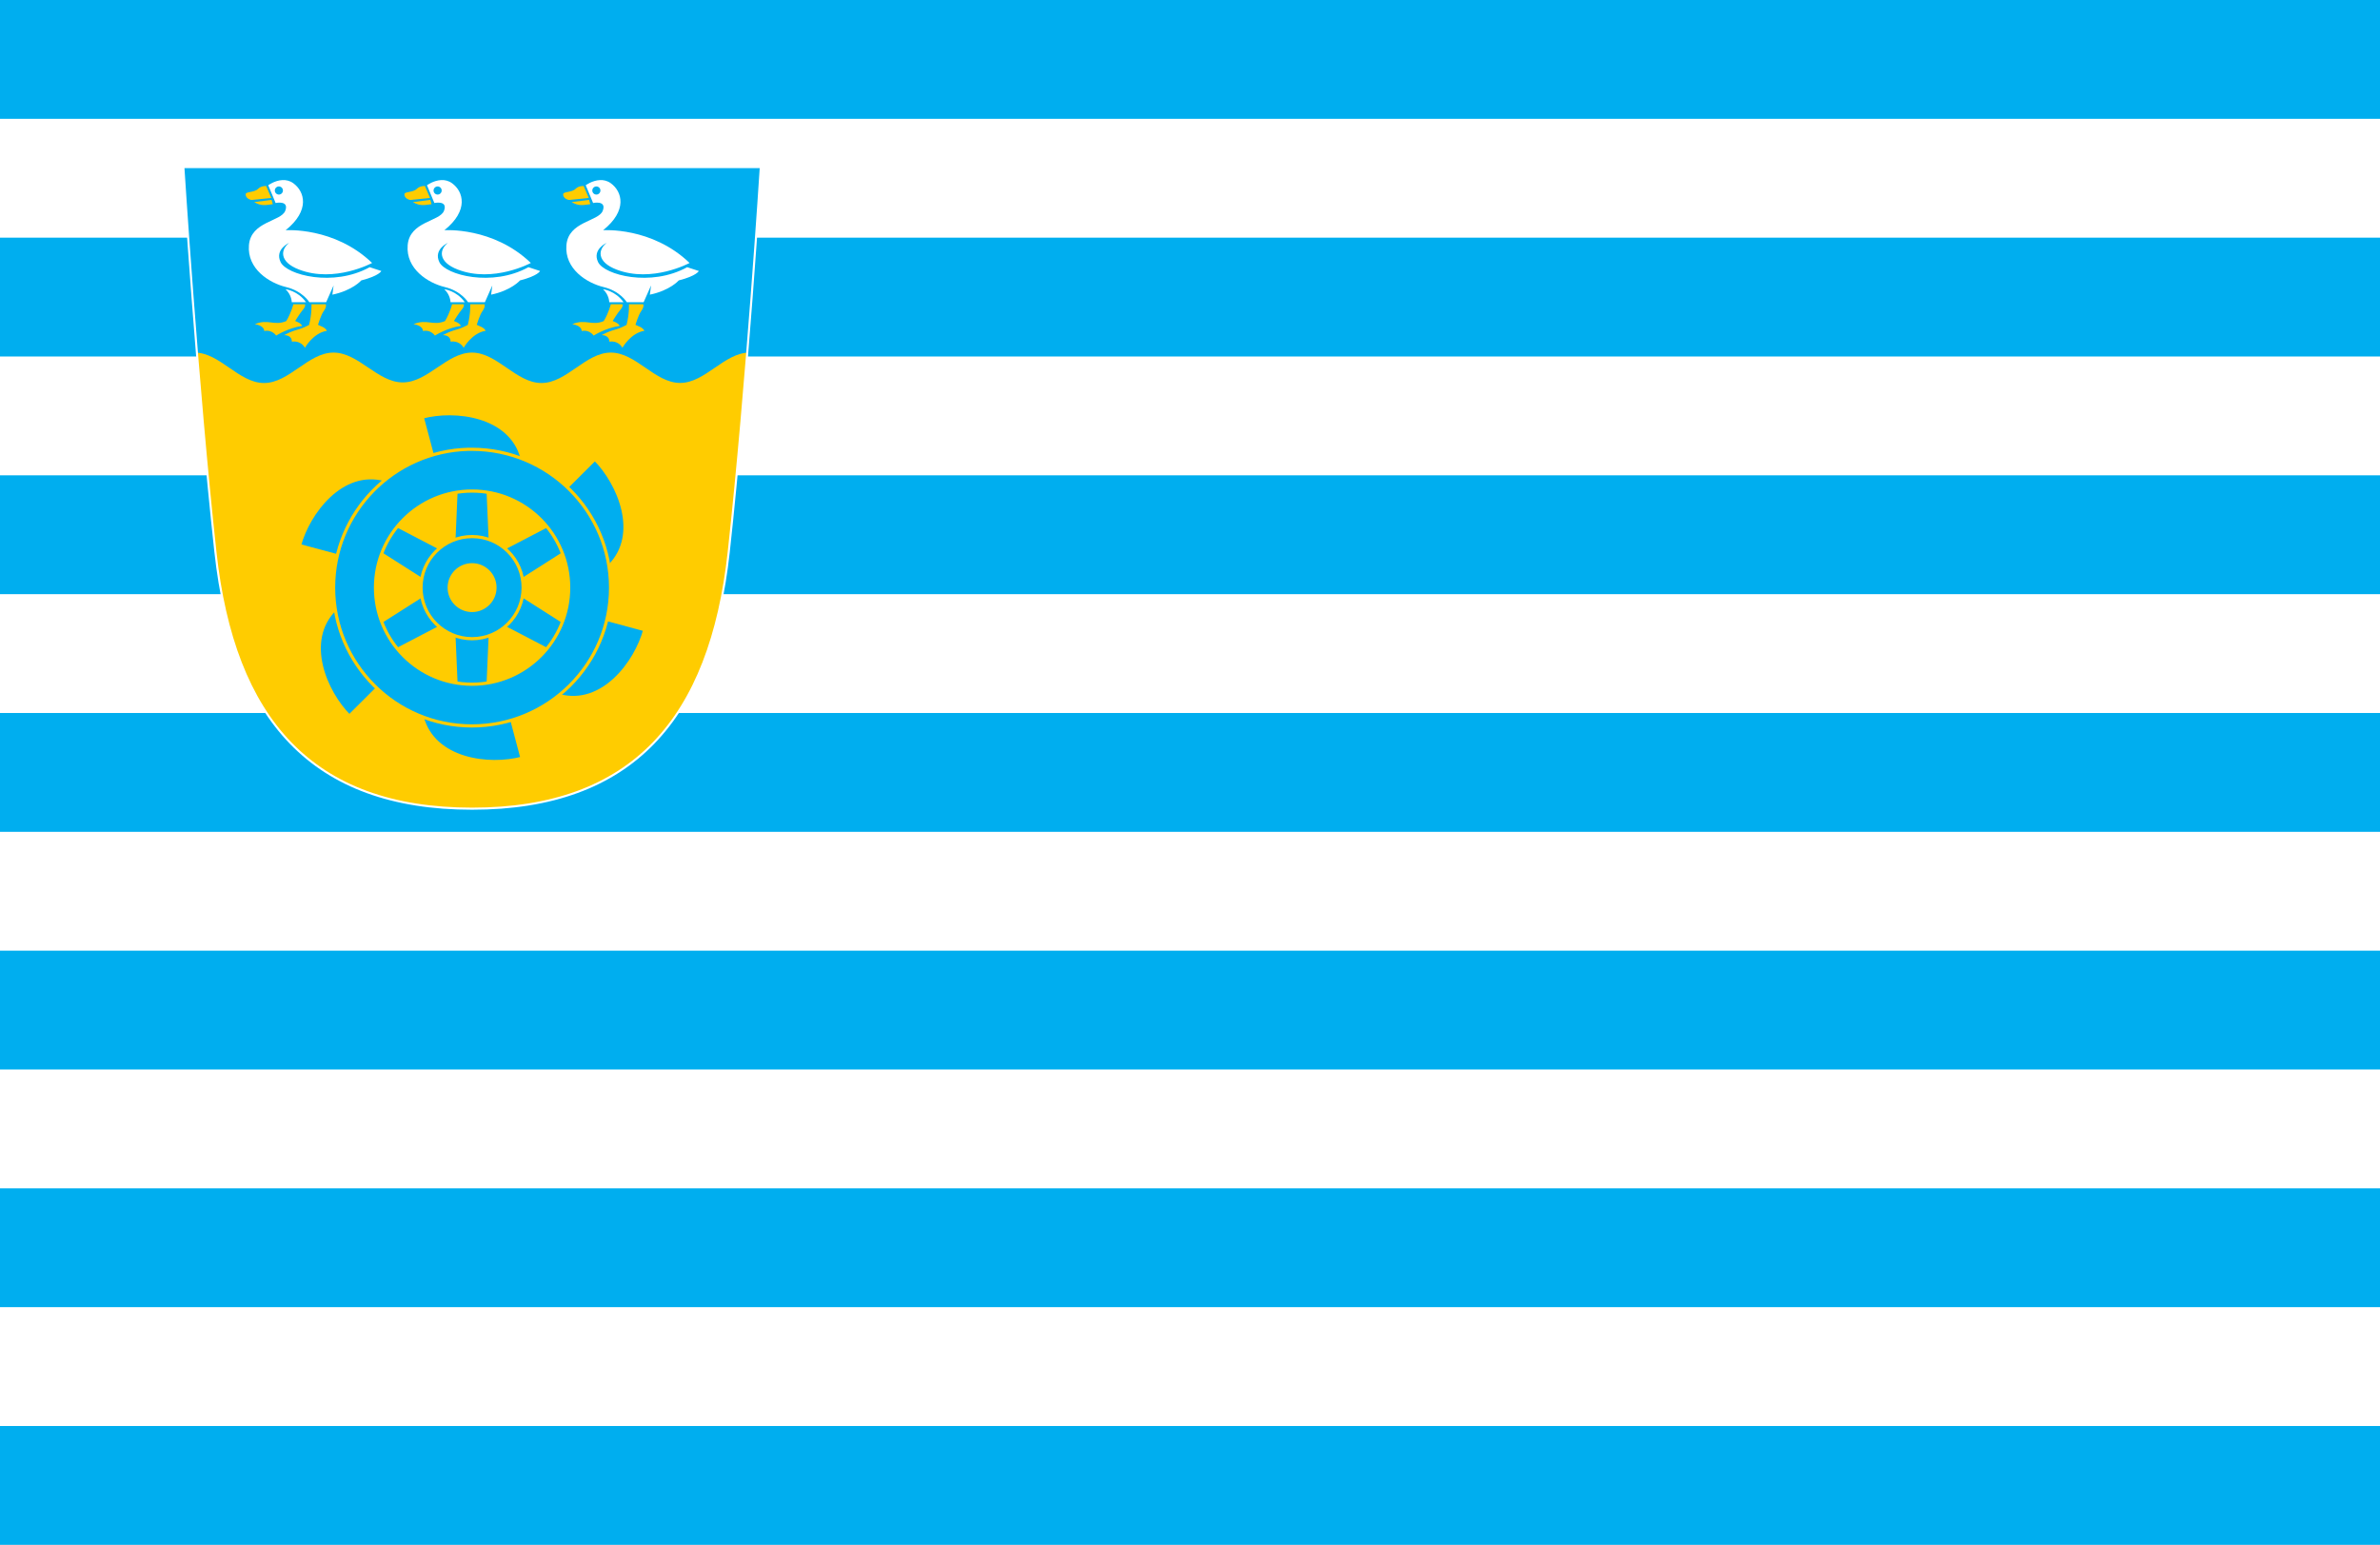 <?xml version="1.0" encoding="UTF-8" standalone="no"?>
<!-- Created with Inkscape (http://www.inkscape.org/) -->

<svg
   xmlns:dc="http://purl.org/dc/elements/1.1/"
   xmlns:cc="http://creativecommons.org/ns#"
   xmlns:rdf="http://www.w3.org/1999/02/22-rdf-syntax-ns#"
   xmlns:svg="http://www.w3.org/2000/svg"
   xmlns="http://www.w3.org/2000/svg"
   xmlns:sodipodi="http://sodipodi.sourceforge.net/DTD/sodipodi-0.dtd"
   xmlns:inkscape="http://www.inkscape.org/namespaces/inkscape"
   width="1140"
   height="740"
   id="svg2"
   version="1.1"
   inkscape:version="0.48.5 r10040"
   sodipodi:docname="svg.svg">
  <rect width="100%" height="100%" fill="#333333" stroke="none"/>
  <defs
     id="defs4">
    <clipPath
       id="clipPath13295"
       clipPathUnits="userSpaceOnUse">
      <path
         sodipodi:nodetypes="czczcc"
         inkscape:connector-curvature="0"
         id="path13297"
         d="m 56.411,138.541 c 0,0 8.659,136.919 20.171,242.053 11.512,105.135 60.796,161.369 161.369,161.369 100.573,0 149.857,-56.234 161.369,-161.369 C 410.832,275.46 419.491,138.541 419.491,138.541 z"
         style="fill:#ffcc00;fill-opacity:1;stroke:none" />
    </clipPath>
    <clipPath
       clipPathUnits="userSpaceOnUse"
       id="clipPath7562-4">
      <path
         sodipodi:nodetypes="czczcc"
         inkscape:connector-curvature="0"
         id="path7564-0"
         d="m -37.5,-125 c 0,0 16.098,254.545 37.5,450 21.402,195.455 113.025,300 300,300 186.975,0 278.598,-104.545 300,-300 21.402,-195.455 37.5,-450 37.5,-450 z"
         style="fill:#2e3192;fill-opacity:1;stroke:none" />
    </clipPath>
    <clipPath
       clipPathUnits="userSpaceOnUse"
       id="clipPath4122">
      <path
         style="fill:#0f47af;fill-opacity:1;stroke:none"
         d="M 126.365,365.514 C 92.795,294.505 90,152.362 90,152.362 l 300,0 c 0,0 -2.795,142.143 -36.365,213.151 C 320.064,436.523 240,502.362 240,502.362 c 0,0 -80.064,-65.84 -113.635,-136.849 z"
         id="path4124"
         inkscape:connector-curvature="0"
         sodipodi:nodetypes="zcczcz" />
    </clipPath>
    <clipPath
       id="clipPath4330"
       clipPathUnits="userSpaceOnUse">
      <path
         id="path4332"
         clip-rule="evenodd"
         d="m 58.659,778.509 238.318,0 0,-6.5 -238.318,0 0,6.5 z"
         inkscape:connector-curvature="0" />
    </clipPath>
    <clipPath
       clipPathUnits="userSpaceOnUse"
       id="clipPath7562">
      <path
         sodipodi:nodetypes="czczcc"
         inkscape:connector-curvature="0"
         id="path7564"
         d="m -37.5,-125 c 0,0 16.098,254.545 37.5,450 21.402,195.455 113.025,300 300,300 186.975,0 278.598,-104.545 300,-300 21.402,-195.455 37.5,-450 37.5,-450 z"
         style="fill:#2e3192;fill-opacity:1;stroke:none" />
    </clipPath>
    <clipPath
       clipPathUnits="userSpaceOnUse"
       id="clipPath11751-2">
      <path
         d="m 28.346,1148.03 124.725,0 0,-133.563 -124.725,0 0,133.563"
         id="path11753-9"
         inkscape:connector-curvature="0" />
    </clipPath>
    <clipPath
       clipPathUnits="userSpaceOnUse"
       id="clipPath11751">
      <path
         inkscape:connector-curvature="0"
         d="m 28.346,1148.03 124.725,0 0,-133.563 -124.725,0 0,133.563"
         id="path11753" />
    </clipPath>
    <clipPath
       clipPathUnits="userSpaceOnUse"
       id="clipPath12153">
      <path
         inkscape:connector-curvature="0"
         d="m 728.504,599.412 113.386,0 0,-135.689 -113.386,0 0,135.689 z"
         id="path12155" />
    </clipPath>
    <clipPath
       clipPathUnits="userSpaceOnUse"
       id="clipPath12167">
      <path
         inkscape:connector-curvature="0"
         d="m 728.504,846.792 113.386,0 0,-182.811 -113.386,0 0,182.811 z"
         id="path12169" />
    </clipPath>
    <clipPath
       clipPathUnits="userSpaceOnUse"
       id="clipPath12181">
      <path
         inkscape:connector-curvature="0"
         d="m 728.504,316.692 113.386,0 0,-135.692 -113.386,0 0,135.692 z"
         id="path12183" />
    </clipPath>
    <clipPath
       clipPathUnits="userSpaceOnUse"
       id="clipPath12355">
      <path
         inkscape:connector-curvature="0"
         d="m 445.039,458.052 263.622,0 0,-164.92 -263.622,0 0,164.92 z"
         id="path12357" />
    </clipPath>
    <clipPath
       clipPathUnits="userSpaceOnUse"
       id="clipPath12369">
      <path
         inkscape:connector-curvature="0"
         d="m 445.039,234.232 263.622,0 0,-153.142 -263.622,0 0,153.142 z"
         id="path12371" />
    </clipPath>
    <clipPath
       clipPathUnits="userSpaceOnUse"
       id="clipPath12389">
      <path
         inkscape:connector-curvature="0"
         d="m 28.346,976.372 680.315,0 0,-318.06 -680.315,0 0,318.06 z"
         id="path12391" />
    </clipPath>
    <clipPath
       id="clipPath18"
       clipPathUnits="userSpaceOnUse">
      <path
         inkscape:connector-curvature="0"
         id="path16"
         d="M 0,841.89 H 1190.55 V 0 H 0 z" />
    </clipPath>
    <clipPath
       id="clipPath484"
       clipPathUnits="userSpaceOnUse">
      <path
         inkscape:connector-curvature="0"
         id="path482"
         d="M 0,841.89 H 1190.55 V 0 H 0 z" />
    </clipPath>
    <clipPath
       id="clipPath7866"
       clipPathUnits="userSpaceOnUse">
      <path
         sodipodi:nodetypes="czzccc"
         inkscape:connector-curvature="0"
         id="path7868"
         d="m 510,0 c 0,0 0,300 0,380 0,80 -69.001,240 -254.999,239.995 C 69.002,619.99 -0.002,460 0.001,380 c 0.002,-120 0,-379.998 0,-379.998 z"
         style="fill:none;stroke:#000000;stroke-width:3;stroke-miterlimit:4;stroke-dasharray:none" />
    </clipPath>
    <clipPath
       clipPathUnits="userSpaceOnUse"
       id="clipPath5092-6">
      <path
         d="m 708.662,1081.354 73.7,0 0,87.938 -73.7,0 0,-87.938 z"
         id="path5094-3"
         inkscape:connector-curvature="0" />
    </clipPath>
    <clipPath
       clipPathUnits="userSpaceOnUse"
       id="clipPath5034">
      <path
         inkscape:connector-curvature="0"
         d="m 50.003,1059.728 593.368,0 0,92.683 -593.368,0 0,-92.683 z"
         id="path5036" />
    </clipPath>
    <clipPath
       clipPathUnits="userSpaceOnUse"
       id="clipPath5046">
      <path
         inkscape:connector-curvature="0"
         d="m 50.003,1059.728 593.368,0 0,92.683 -593.368,0 0,-92.683 z"
         id="path5048" />
    </clipPath>
    <clipPath
       clipPathUnits="userSpaceOnUse"
       id="clipPath5070">
      <path
         inkscape:connector-curvature="0"
         d="m 50.004,1059.728 593.367,0 0,92.683 -593.367,0 0,-92.683 z"
         id="path5072" />
    </clipPath>
    <clipPath
       clipPathUnits="userSpaceOnUse"
       id="clipPath5092">
      <path
         inkscape:connector-curvature="0"
         d="m 708.662,1081.354 73.7,0 0,87.938 -73.7,0 0,-87.938 z"
         id="path5094" />
    </clipPath>
    <clipPath
       clipPathUnits="userSpaceOnUse"
       id="clipPath5256">
      <path
         inkscape:connector-curvature="0"
         d="m 160.249,674.783 251.806,0 0,260.387 -251.806,0 0,-260.387 z"
         id="path5258" />
    </clipPath>
    <clipPath
       clipPathUnits="userSpaceOnUse"
       id="clipPath5268">
      <path
         inkscape:connector-curvature="0"
         d="m 424.756,675.497 257.103,0 0,259.673 -257.103,0 0,-259.673 z"
         id="path5270" />
    </clipPath>
    <clipPath
       clipPathUnits="userSpaceOnUse"
       id="clipPath5280">
      <path
         inkscape:connector-curvature="0"
         d="m 161.212,383.809 386.599,0 0,259.311 -386.599,0 0,-259.311 z"
         id="path5282" />
    </clipPath>
    <clipPath
       id="clipPath3896"
       clipPathUnits="userSpaceOnUse">
      <path
         style="fill:#006dc5;fill-opacity:1;stroke:none"
         d="m 405,277.362 0,170 c 0,90 -117.5,130 -117.5,130 0,0 -117.5,-40 -117.5,-130 l 0,-170 z"
         id="path3898"
         inkscape:connector-curvature="0"
         sodipodi:nodetypes="cscscc" />
    </clipPath>
  </defs>
  <sodipodi:namedview
     id="base"
     pagecolor="#f6f3f1"
     bordercolor="#666666"
     borderopacity="1.0"
     inkscape:pageopacity="0"
     inkscape:pageshadow="2"
     inkscape:zoom="1"
     inkscape:cx="547.20307"
     inkscape:cy="380.22415"
     inkscape:document-units="px"
     inkscape:current-layer="layer1"
     showgrid="false"
     showborder="true"
     inkscape:window-width="1920"
     inkscape:window-height="1017"
     inkscape:window-x="-8"
     inkscape:window-y="-8"
     inkscape:window-maximized="1"
     fit-margin-top="0"
     fit-margin-left="0"
     fit-margin-right="0"
     fit-margin-bottom="0">
    <inkscape:grid
       type="xygrid"
       id="grid3168"
       empspacing="5"
       visible="true"
       enabled="true"
       snapvisiblegridlinesonly="true"
       originx="195px"
       originy="-355px" />
  </sodipodi:namedview>
  <g
     inkscape:label="Layer 1"
     inkscape:groupmode="layer"
     id="layer1"
     transform="translate(195,42.638)">
    <g
       id="g4011"
       transform="matrix(2,0,0,2,-375,-327.362)">
      <g
         id="g3208">
        <rect
           y="142.362"
           x="90"
           height="370"
           width="570"
           id="rect3217"
           style="fill:#ffffff;fill-opacity:1;fill-rule:evenodd;stroke:none" />
        <rect
           style="fill:#00aeef;fill-opacity:1;fill-rule:evenodd;stroke:none"
           id="rect3181"
           width="570"
           height="28.462"
           x="90"
           y="142.362" />
        <rect
           y="199.285"
           x="90"
           height="28.462"
           width="570"
           id="rect3183"
           style="fill:#00aeef;fill-opacity:1;fill-rule:evenodd;stroke:none" />
        <rect
           y="256.208"
           x="90"
           height="28.462"
           width="570"
           id="rect3185"
           style="fill:#00aeef;fill-opacity:1;fill-rule:evenodd;stroke:none" />
        <rect
           style="fill:#00aeef;fill-opacity:1;fill-rule:evenodd;stroke:none"
           id="rect3187"
           width="570"
           height="28.462"
           x="90"
           y="313.131" />
        <rect
           y="370.055"
           x="90"
           height="28.462"
           width="570"
           id="rect3189"
           style="fill:#00aeef;fill-opacity:1;fill-rule:evenodd;stroke:none" />
        <rect
           style="fill:#00aeef;fill-opacity:1;fill-rule:evenodd;stroke:none"
           id="rect3191"
           width="570"
           height="28.462"
           x="90"
           y="426.978" />
        <rect
           style="fill:#00aeef;fill-opacity:1;fill-rule:evenodd;stroke:none"
           id="rect3193"
           width="570"
           height="28.462"
           x="90"
           y="483.901" />
      </g>
      <g
         inkscape:label="Layer 1"
         id="layer1-9"
         transform="matrix(0.381,0,0,0.381,-57.808,176.987)">
        <g
           transform="matrix(1.333,0,0,-1.333,-535.449,920.954)"
           id="g8553">
          <g
             transform="matrix(1.875,0,0,1.875,704.86,-1461.41)"
             id="g12736">
            <g
               id="g11775"
               transform="translate(76.5,1086.979)" />
            <g
               id="g11779"
               transform="translate(109.559,1042.114)" />
            <g
               id="g11791"
               transform="translate(142.537,1086.979)" />
            <g
               id="g11799"
               transform="translate(109.396,1042.114)" />
            <g
               id="g11807"
               transform="translate(98.892,1078.266)" />
          </g>
          <g
             transform="matrix(0.75,0,0,-0.75,736.873,784.166)"
             id="layer1-2"
             inkscape:label="Layer 1">
            <path
               sodipodi:nodetypes="czczcc"
               inkscape:connector-curvature="0"
               id="rect7544"
               d="m 56.411,138.541 c 0,0 8.659,136.919 20.171,242.053 11.512,105.135 60.796,161.369 161.369,161.369 100.573,0 149.857,-56.234 161.369,-161.369 C 410.832,275.46 419.491,138.541 419.491,138.541 z"
               style="fill:#ffcc00;fill-opacity:1;stroke:none" />
            <g
               clip-path="url(#clipPath7562-4)"
               transform="matrix(0.538,0,0,0.538,76.582,205.778)"
               id="g7526" />
            <path
               style="fill:#00aeef;fill-opacity:1;stroke:none"
               d="m 63.514,255.175 c 15.873,-0.002 27.752,19.127 43.625,19.125 15.873,-0.002 27.746,-19.066 43.594,-19.125 15.848,-0.059 27.802,18.752 43.625,18.75 15.823,-0.002 27.746,-18.805 43.594,-18.75 15.848,0.055 27.752,19.127 43.625,19.125 15.873,-0.002 27.729,-19.118 43.594,-19.125 15.865,-0.007 27.727,19.076 43.594,19.078 15.867,0.002 27.755,-19.087 43.625,-19.078 L 428.778,138.175 49.778,138.05 z"
               id="path7518"
               inkscape:connector-curvature="0"
               sodipodi:nodetypes="czzzzzzzcccc"
               clip-path="url(#clipPath13295)" />
            <g
               id="g13216"
               transform="matrix(1.009,0,0,1.009,-16.7,-2.21)">
              <g
                 transform="translate(0.75,0)"
                 id="g13200">
                <path
                   inkscape:connector-curvature="0"
                   style="color:#000000;fill:#ffffff;stroke:none;stroke-width:1;marker:none;visibility:visible;display:inline;overflow:visible;enable-background:accumulate"
                   d="m 172.406,5.219 c -4.83,0.214 -8.875,3.219 -8.875,3.219 L 168.125,19.5 c 0,0 8.625,-1.875 6,4.875 -2.625,6.75 -21.377,6.5 -22.625,21.375 -1.248,14.875 12.75,23.625 23.125,26.125 10.375,2.5 14.5,9.438 14.5,9.438 l 10.5,0 4.625,-10.438 -0.75,5.75 C 216.125,74 221.5,67.75 221.5,67.75 232.75,64.875 234,61.875 234,61.875 L 226.75,59.5 c -22.625,12.5 -51.625,4.875 -55.5,-3.125 -3.875,-8 5.375,-12.062 5.375,-12.062 -5.45,4.133 -6.431,11.864 6.125,16.688 22.125,8.5 45.5,-4.125 45.5,-4.125 -23.5,-22.625 -53.875,-20.406 -53.875,-20.406 15.38,-12.374 11.852,-24.155 4.781,-29.281 -2.21,-1.602 -4.554,-2.066 -6.75,-1.969 z m -2.25,3.969 c 1.39,0 2.531,1.141 2.531,2.531 0,1.39 -1.141,2.531 -2.531,2.531 -1.39,0 -2.531,-1.141 -2.531,-2.531 0,-1.39 1.141,-2.531 2.531,-2.531 z M 174.312,73.25 c 3.875,3.562 3.875,8.062 3.875,8.062 l 8.875,0 C 182,74.125 174.312,73.25 174.312,73.25 z"
                   transform="translate(60,142.362)"
                   id="path13190" />
                <path
                   style="color:#000000;fill:#ffcc00;stroke:none;stroke-width:1;marker:none;visibility:visible;display:inline;overflow:visible;enable-background:accumulate"
                   d="m 179.156,82.594 c 0,0 -1.224,5.238 -4.406,10.5 -7.593,3.2 -11.263,-1.599 -19.625,1.938 0,0 5.729,0.582 5.906,4.25 0.177,0 4.432,-1.183 7.438,2.844 0,0 7.588,-4.849 16.25,-6 -1.061,-1.911 -2.55,-2.253 -4.406,-3.094 0,0 3.116,-5.074 4.688,-6.844 2.298,-2.589 1.312,-3.594 1.312,-3.594 z m 11.312,0 c 0,0 0.356,5.57 -1.5,12.906 -7.593,3.933 -7.263,2.028 -15.625,6.375 0,0 4.761,-0.445 4.938,4.062 0.177,0 5.12,-1.169 8.125,3.781 0,0 5.057,-9.18 13.719,-10.594 -1.414,-2.395 -3.738,-2.686 -5.594,-3.719 0,0 1.897,-6.199 3.469,-8.375 2.298,-3.182 1.312,-4.438 1.312,-4.438 z M 162.25,8.937 c 0,0 -3.062,-0.312 -5.125,1.812 -2.062,2.125 -7.48,1.673 -7.625,3.125 -0.312,3.125 3.625,3.75 3.625,3.75 l 12.312,-1.25 z m 3.375,8.625 -10.875,1.375 c 4.4,2.576 6.796,1.937 11.625,1.312 z"
                   transform="translate(60,142.362)"
                   id="path13192"
                   inkscape:connector-curvature="0"
                   sodipodi:nodetypes="cccccccscccccccccscccssccccccc" />
              </g>
              <g
                 transform="translate(99.67,0)"
                 id="g13204">
                <path
                   inkscape:connector-curvature="0"
                   id="path13206"
                   transform="translate(60,142.362)"
                   d="m 172.406,5.219 c -4.83,0.214 -8.875,3.219 -8.875,3.219 L 168.125,19.5 c 0,0 8.625,-1.875 6,4.875 -2.625,6.75 -21.377,6.5 -22.625,21.375 -1.248,14.875 12.75,23.625 23.125,26.125 10.375,2.5 14.5,9.438 14.5,9.438 l 10.5,0 4.625,-10.438 -0.75,5.75 C 216.125,74 221.5,67.75 221.5,67.75 232.75,64.875 234,61.875 234,61.875 L 226.75,59.5 c -22.625,12.5 -51.625,4.875 -55.5,-3.125 -3.875,-8 5.375,-12.062 5.375,-12.062 -5.45,4.133 -6.431,11.864 6.125,16.688 22.125,8.5 45.5,-4.125 45.5,-4.125 -23.5,-22.625 -53.875,-20.406 -53.875,-20.406 15.38,-12.374 11.852,-24.155 4.781,-29.281 -2.21,-1.602 -4.554,-2.066 -6.75,-1.969 z m -2.25,3.969 c 1.39,0 2.531,1.141 2.531,2.531 0,1.39 -1.141,2.531 -2.531,2.531 -1.39,0 -2.531,-1.141 -2.531,-2.531 0,-1.39 1.141,-2.531 2.531,-2.531 z M 174.312,73.25 c 3.875,3.562 3.875,8.062 3.875,8.062 l 8.875,0 C 182,74.125 174.312,73.25 174.312,73.25 z"
                   style="color:#000000;fill:#ffffff;stroke:none;stroke-width:1;marker:none;visibility:visible;display:inline;overflow:visible;enable-background:accumulate" />
                <path
                   sodipodi:nodetypes="cccccccscccccccccscccssccccccc"
                   inkscape:connector-curvature="0"
                   id="path13208"
                   transform="translate(60,142.362)"
                   d="m 179.156,82.594 c 0,0 -1.224,5.238 -4.406,10.5 -7.593,3.2 -11.263,-1.599 -19.625,1.938 0,0 5.729,0.582 5.906,4.25 0.177,0 4.432,-1.183 7.438,2.844 0,0 7.588,-4.849 16.25,-6 -1.061,-1.911 -2.55,-2.253 -4.406,-3.094 0,0 3.116,-5.074 4.688,-6.844 2.298,-2.589 1.312,-3.594 1.312,-3.594 z m 11.312,0 c 0,0 0.356,5.57 -1.5,12.906 -7.593,3.933 -7.263,2.028 -15.625,6.375 0,0 4.761,-0.445 4.938,4.062 0.177,0 5.12,-1.169 8.125,3.781 0,0 5.057,-9.18 13.719,-10.594 -1.414,-2.395 -3.738,-2.686 -5.594,-3.719 0,0 1.897,-6.199 3.469,-8.375 2.298,-3.182 1.312,-4.438 1.312,-4.438 z M 162.25,8.937 c 0,0 -3.062,-0.312 -5.125,1.812 -2.062,2.125 -7.48,1.673 -7.625,3.125 -0.312,3.125 3.625,3.75 3.625,3.75 l 12.312,-1.25 z m 3.375,8.625 -10.875,1.375 c 4.4,2.576 6.796,1.937 11.625,1.312 z"
                   style="color:#000000;fill:#ffcc00;stroke:none;stroke-width:1;marker:none;visibility:visible;display:inline;overflow:visible;enable-background:accumulate" />
              </g>
              <g
                 id="g13210"
                 transform="translate(-98.17,0)">
                <path
                   style="color:#000000;fill:#ffffff;stroke:none;stroke-width:1;marker:none;visibility:visible;display:inline;overflow:visible;enable-background:accumulate"
                   d="m 172.406,5.219 c -4.83,0.214 -8.875,3.219 -8.875,3.219 L 168.125,19.5 c 0,0 8.625,-1.875 6,4.875 -2.625,6.75 -21.377,6.5 -22.625,21.375 -1.248,14.875 12.75,23.625 23.125,26.125 10.375,2.5 14.5,9.438 14.5,9.438 l 10.5,0 4.625,-10.438 -0.75,5.75 C 216.125,74 221.5,67.75 221.5,67.75 232.75,64.875 234,61.875 234,61.875 L 226.75,59.5 c -22.625,12.5 -51.625,4.875 -55.5,-3.125 -3.875,-8 5.375,-12.062 5.375,-12.062 -5.45,4.133 -6.431,11.864 6.125,16.688 22.125,8.5 45.5,-4.125 45.5,-4.125 -23.5,-22.625 -53.875,-20.406 -53.875,-20.406 15.38,-12.374 11.852,-24.155 4.781,-29.281 -2.21,-1.602 -4.554,-2.066 -6.75,-1.969 z m -2.25,3.969 c 1.39,0 2.531,1.141 2.531,2.531 0,1.39 -1.141,2.531 -2.531,2.531 -1.39,0 -2.531,-1.141 -2.531,-2.531 0,-1.39 1.141,-2.531 2.531,-2.531 z M 174.312,73.25 c 3.875,3.562 3.875,8.062 3.875,8.062 l 8.875,0 C 182,74.125 174.312,73.25 174.312,73.25 z"
                   transform="translate(60,142.362)"
                   id="path13212"
                   inkscape:connector-curvature="0" />
                <path
                   style="color:#000000;fill:#ffcc00;stroke:none;stroke-width:1;marker:none;visibility:visible;display:inline;overflow:visible;enable-background:accumulate"
                   d="m 179.156,82.594 c 0,0 -1.224,5.238 -4.406,10.5 -7.593,3.2 -11.263,-1.599 -19.625,1.938 0,0 5.729,0.582 5.906,4.25 0.177,0 4.432,-1.183 7.438,2.844 0,0 7.588,-4.849 16.25,-6 -1.061,-1.911 -2.55,-2.253 -4.406,-3.094 0,0 3.116,-5.074 4.688,-6.844 2.298,-2.589 1.312,-3.594 1.312,-3.594 z m 11.312,0 c 0,0 0.356,5.57 -1.5,12.906 -7.593,3.933 -7.263,2.028 -15.625,6.375 0,0 4.761,-0.445 4.938,4.062 0.177,0 5.12,-1.169 8.125,3.781 0,0 5.057,-9.18 13.719,-10.594 -1.414,-2.395 -3.738,-2.686 -5.594,-3.719 0,0 1.897,-6.199 3.469,-8.375 2.298,-3.182 1.312,-4.438 1.312,-4.438 z M 162.25,8.937 c 0,0 -3.062,-0.312 -5.125,1.812 -2.062,2.125 -7.48,1.673 -7.625,3.125 -0.312,3.125 3.625,3.75 3.625,3.75 l 12.312,-1.25 z m 3.375,8.625 -10.875,1.375 c 4.4,2.576 6.796,1.937 11.625,1.312 z"
                   transform="translate(60,142.362)"
                   id="path13214"
                   inkscape:connector-curvature="0"
                   sodipodi:nodetypes="cccccccscccccccccscccssccccccc" />
              </g>
            </g>
            <g
               style="fill:#00aeef;fill-opacity:1"
               id="g13280"
               transform="translate(0,11)">
              <path
                 sodipodi:nodetypes="cccccccccc"
                 inkscape:connector-curvature="0"
                 id="rect13241"
                 d="m 249.757,370.847 -1.779,-41.125 -20.049,0 -1.779,41.125 z m -23.607,42.25 1.779,41.125 20.049,0 1.779,-41.125 z"
                 style="fill:#00aeef;fill-opacity:1;fill-rule:evenodd;stroke:#ffcc00;stroke-width:2;stroke-miterlimit:4;stroke-opacity:1" />
              <path
                 style="fill:#00aeef;fill-opacity:1;fill-rule:evenodd;stroke:#ffcc00;stroke-width:2;stroke-miterlimit:4;stroke-opacity:1"
                 d="m 262.15,391.631 34.726,-22.103 -10.024,-17.363 -36.505,19.022 z m -48.393,0.68 -34.726,22.103 10.024,17.363 36.505,-19.022 z"
                 id="path13244"
                 inkscape:connector-curvature="0"
                 sodipodi:nodetypes="cccccccccc" />
              <path
                 sodipodi:nodetypes="cccccccccc"
                 inkscape:connector-curvature="0"
                 id="path13246"
                 d="m 250.346,412.756 36.505,19.022 10.024,-17.363 -34.726,-22.103 z m -24.786,-41.57 -36.505,-19.022 -10.024,17.363 34.726,22.103 z"
                 style="fill:#00aeef;fill-opacity:1;fill-rule:evenodd;stroke:#ffcc00;stroke-width:2;stroke-miterlimit:4;stroke-opacity:1" />
              <path
                 id="path13236"
                 transform="translate(60,142.362)"
                 d="m 177.938,217.5 c -17.729,0 -32.094,14.365 -32.094,32.094 0,17.729 14.365,32.125 32.094,32.125 17.729,0 32.125,-14.396 32.125,-32.125 0,-17.729 -14.396,-32.094 -32.125,-32.094 z m 0,17.719 c 7.942,0 14.406,6.433 14.406,14.375 0,7.942 -6.464,14.375 -14.406,14.375 -7.942,0 -14.375,-6.433 -14.375,-14.375 0,-7.942 6.433,-14.375 14.375,-14.375 z"
                 style="fill:#00aeef;fill-opacity:1;fill-rule:evenodd;stroke:#ffcc00;stroke-width:2;stroke-miterlimit:4;stroke-opacity:1;stroke-dasharray:none"
                 inkscape:connector-curvature="0" />
              <path
                 inkscape:transform-center-y="-88.436659"
                 style="fill:#00aeef;fill-opacity:1;fill-rule:evenodd;stroke:#ffcc00;stroke-width:2;stroke-miterlimit:4;stroke-opacity:1"
                 d="m 269.361,310.477 c -7.273,-27.145 -42.197,-31.269 -62.748,-25.763 l 10.575,39.742 z"
                 id="path13268"
                 inkscape:connector-curvature="0"
                 sodipodi:nodetypes="cccc" />
              <path
                 inkscape:transform-center-x="81.72538"
                 sodipodi:nodetypes="cccc"
                 inkscape:connector-curvature="0"
                 id="path13270"
                 d="m 183.105,324.05 c -27.145,-7.273 -48.178,20.909 -53.685,41.46 l 39.705,10.713 z"
                 style="fill:#00aeef;fill-opacity:1;fill-rule:evenodd;stroke:#ffcc00;stroke-width:2;stroke-miterlimit:4;stroke-opacity:1"
                 inkscape:transform-center-y="-42.413135" />
              <path
                 inkscape:transform-center-x="72.089159"
                 sodipodi:nodetypes="cccc"
                 inkscape:connector-curvature="0"
                 id="path13272"
                 d="m 151.731,405.537 c -19.872,19.872 -5.982,52.178 9.063,67.222 l 29.13,-29.029 z"
                 style="fill:#00aeef;fill-opacity:1;fill-rule:evenodd;stroke:#ffcc00;stroke-width:2;stroke-miterlimit:4;stroke-opacity:1"
                 inkscape:transform-center-y="47.184169" />
              <path
                 inkscape:transform-center-y="88.436658"
                 style="fill:#00aeef;fill-opacity:1;fill-rule:evenodd;stroke:#ffcc00;stroke-width:2;stroke-miterlimit:4;stroke-opacity:1"
                 d="m 206.614,473.451 c 7.273,27.145 42.197,31.269 62.748,25.763 l -10.575,-39.742 z"
                 id="path13274"
                 inkscape:connector-curvature="0"
                 sodipodi:nodetypes="cccc" />
              <path
                 inkscape:transform-center-y="42.413136"
                 style="fill:#00aeef;fill-opacity:1;fill-rule:evenodd;stroke:#ffcc00;stroke-width:2;stroke-miterlimit:4;stroke-opacity:1"
                 d="m 292.87,459.878 c 27.145,7.273 48.178,-20.909 53.685,-41.46 l -39.705,-10.713 z"
                 id="path13276"
                 inkscape:connector-curvature="0"
                 sodipodi:nodetypes="cccc"
                 inkscape:transform-center-x="-81.725378" />
              <path
                 inkscape:transform-center-x="-72.089159"
                 sodipodi:nodetypes="cccc"
                 inkscape:connector-curvature="0"
                 id="path13278"
                 d="m 324.244,378.391 c 19.872,-19.872 5.982,-52.178 -9.063,-67.222 l -29.13,29.029 z"
                 style="fill:#00aeef;fill-opacity:1;fill-rule:evenodd;stroke:#ffcc00;stroke-width:2;stroke-miterlimit:4;stroke-opacity:1"
                 inkscape:transform-center-y="-47.184167" />
              <path
                 id="path13261"
                 transform="translate(60,142.362)"
                 d="m 175.625,162.625 c -47.021,1.19 -84.75,39.66 -84.75,86.969 0,48.06 38.909,86.969 86.969,86.969 48.06,0 87.188,-38.909 87.188,-86.969 0,-48.06 -39.128,-86.969 -87.188,-86.969 -0.751,0 -1.472,-0.019 -2.219,0 z m 2.312,26.25 c 33.542,0 60.75,27.177 60.75,60.719 0,33.542 -27.208,60.75 -60.75,60.75 -33.542,0 -60.719,-27.208 -60.719,-60.75 0,-33.542 27.177,-60.719 60.719,-60.719 z"
                 style="fill:#00aeef;fill-opacity:1;fill-rule:evenodd;stroke:#ffcc00;stroke-width:2;stroke-miterlimit:4;stroke-opacity:1;stroke-dasharray:none"
                 inkscape:connector-curvature="0" />
            </g>
            <path
               style="fill:none;stroke:#ffffff;stroke-width:1.311;stroke-miterlimit:4;stroke-opacity:1;stroke-dasharray:none"
               d="m 56.411,138.541 c 0,0 8.659,136.919 20.171,242.053 11.512,105.135 60.796,161.369 161.369,161.369 100.573,0 149.857,-56.234 161.369,-161.369 C 410.832,275.46 419.491,138.541 419.491,138.541 z"
               id="path3219"
               inkscape:connector-curvature="0"
               sodipodi:nodetypes="czczcc" />
          </g>
        </g>
      </g>
    </g>
  </g>
</svg>
